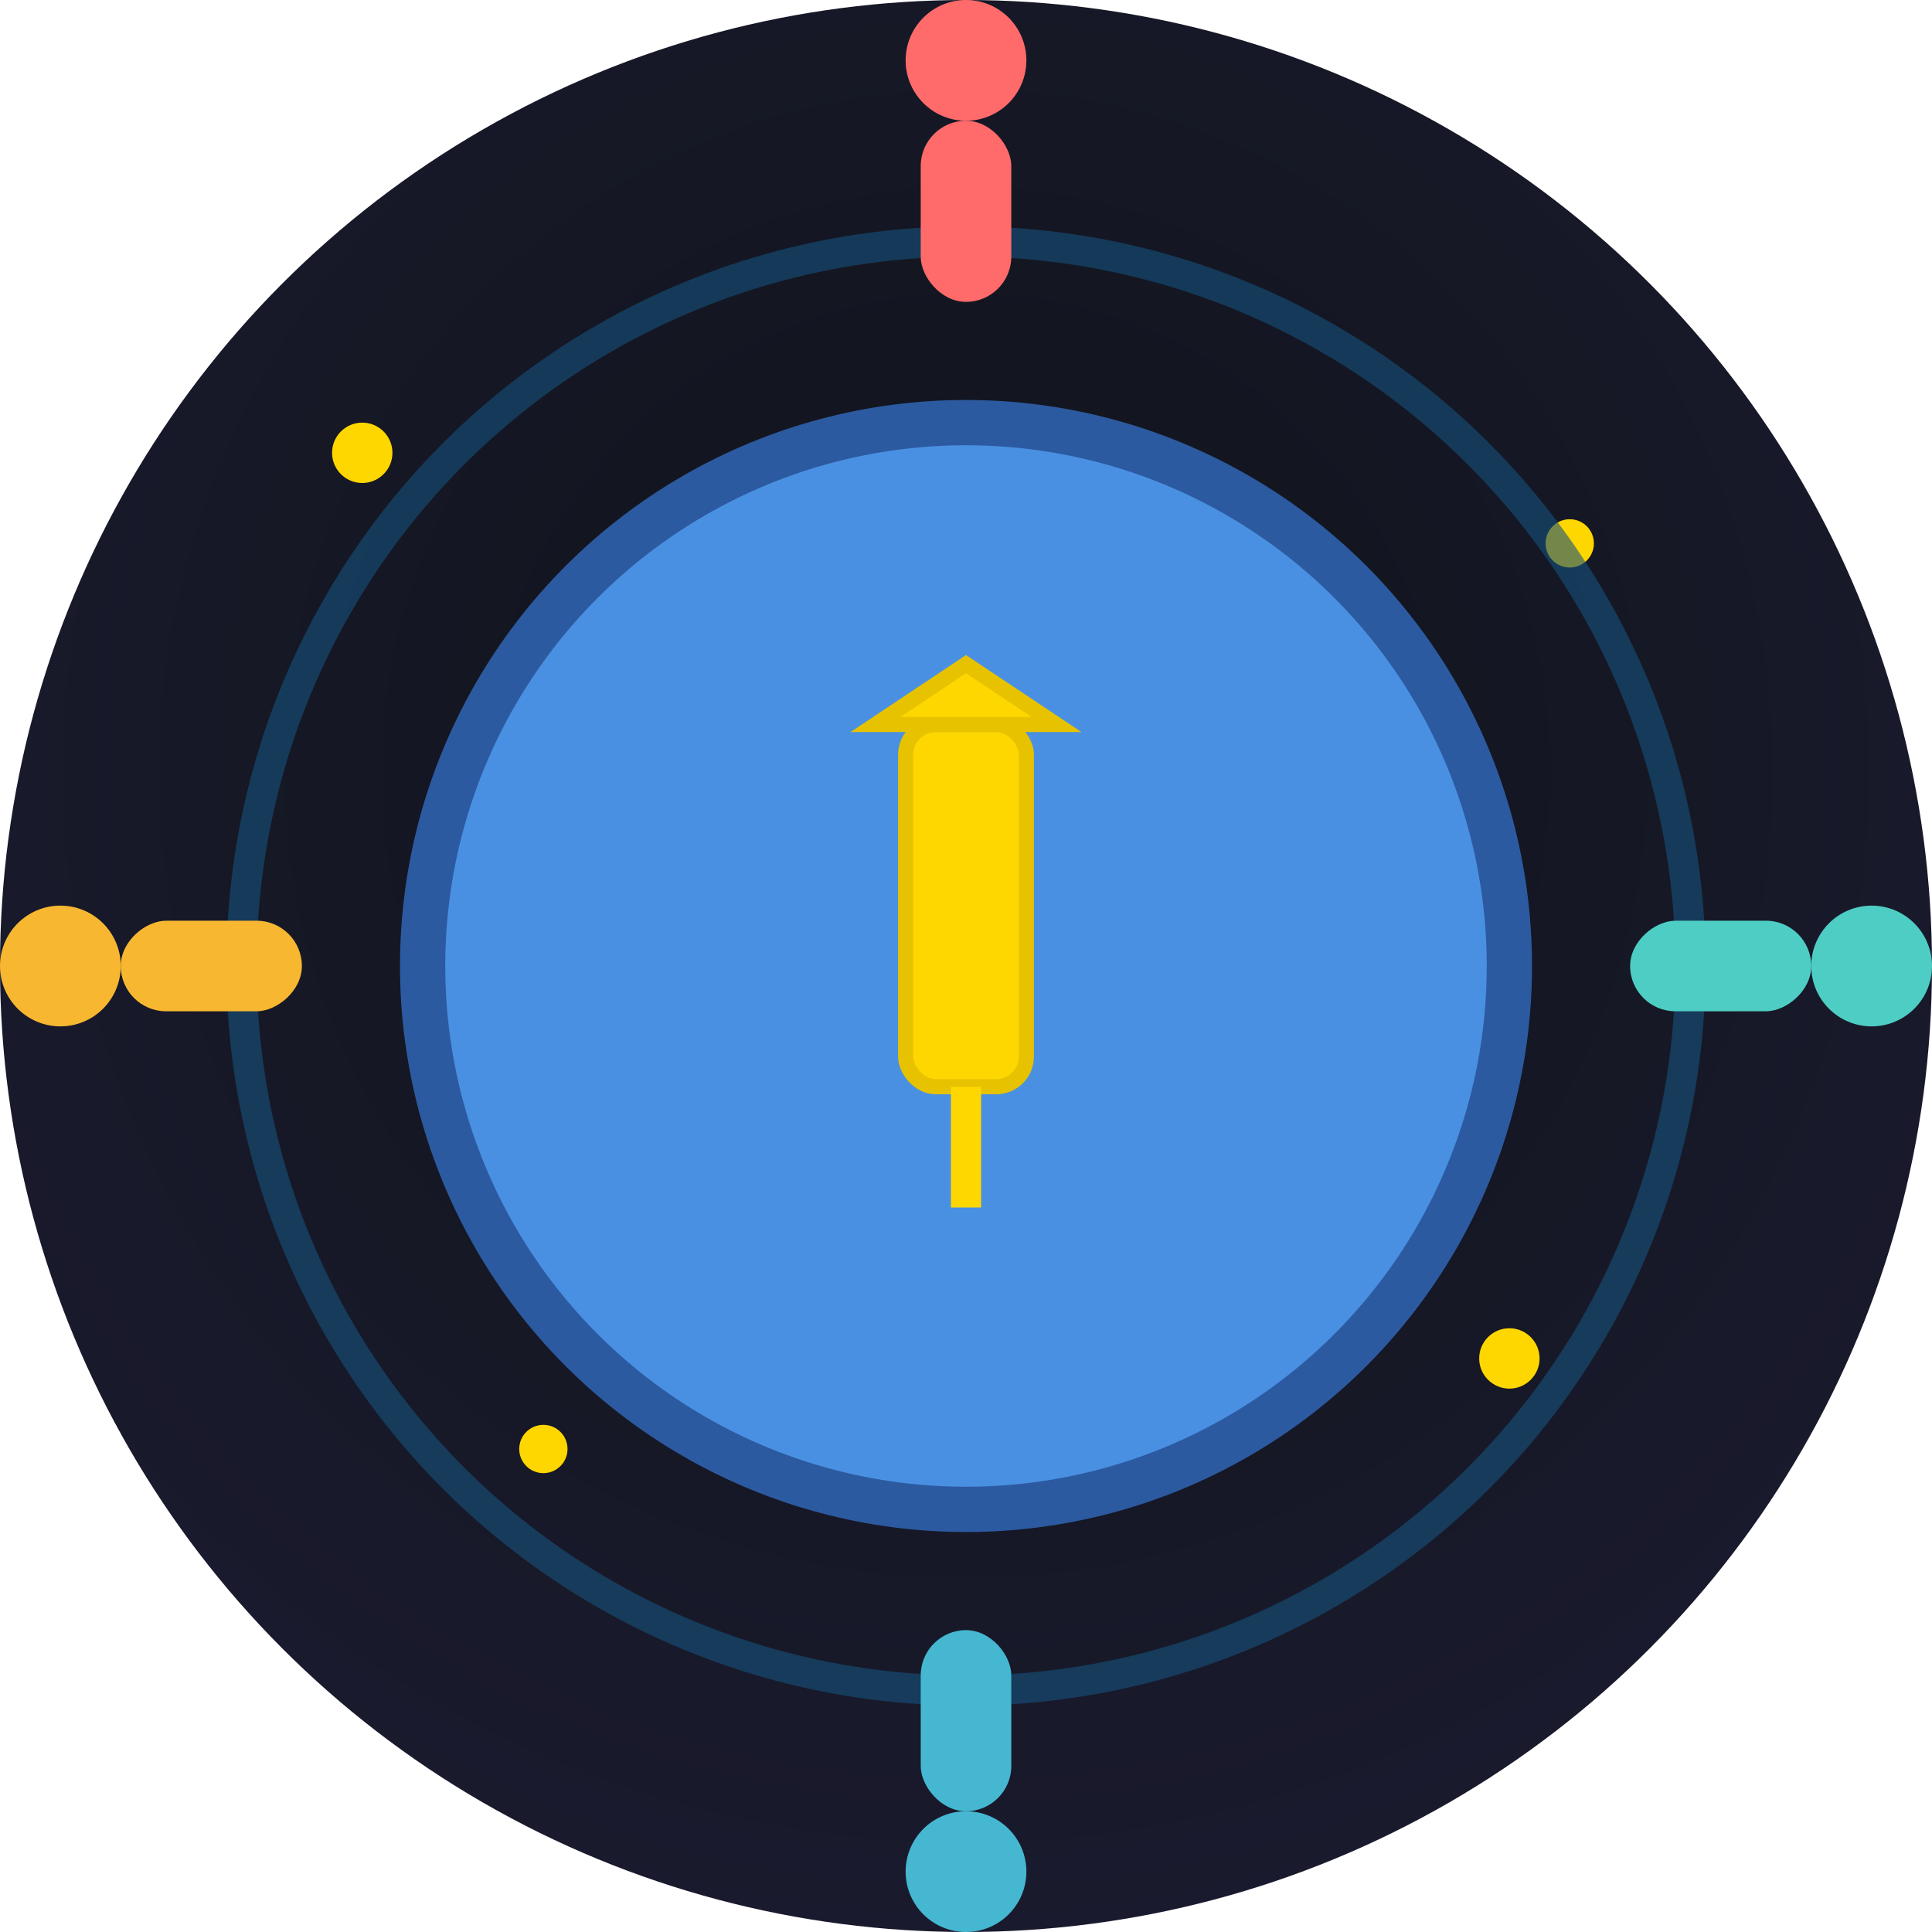 <svg viewBox="0 0 64 64" xmlns="http://www.w3.org/2000/svg">
  <!-- Background circle with slight gradient effect -->
  <defs>
    <radialGradient id="bgGradient" cx="50%" cy="40%" r="60%">
      <stop offset="0%" style="stop-color:#0f1419;stop-opacity:1" />
      <stop offset="100%" style="stop-color:#1a1a2e;stop-opacity:1" />
    </radialGradient>
  </defs>
  
  <circle cx="32" cy="32" r="32" fill="url(#bgGradient)"/>
  
  <!-- Simplified stars - fewer but more visible -->
  <circle cx="12" cy="15" r="1" fill="#ffd700"/>
  <circle cx="52" cy="18" r="0.8" fill="#ffd700"/>
  <circle cx="18" cy="48" r="0.8" fill="#ffd700"/>
  <circle cx="50" cy="45" r="1" fill="#ffd700"/>
  
  <!-- Central space habitat - larger and more prominent -->
  <circle cx="32" cy="32" r="18" fill="#4a90e2" stroke="#2c5aa0" stroke-width="1.5"/>
  
  <!-- Single orbital ring - simplified -->
  <circle cx="32" cy="32" r="24" fill="none" stroke="#16537e" stroke-width="1" opacity="0.6"/>
  
  <!-- Simplified human figures - only 4 for better visibility -->
  <g transform="translate(32,32)">
    <!-- Figure 1 (top) -->
    <g transform="rotate(0) translate(0,-28)">
      <circle cx="0" cy="-2" r="2" fill="#ff6b6b"/>
      <rect x="-1.5" y="0" width="3" height="6" rx="1.5" fill="#ff6b6b"/>
    </g>
    
    <!-- Figure 2 (right) -->
    <g transform="rotate(90) translate(0,-28)">
      <circle cx="0" cy="-2" r="2" fill="#4ecdc4"/>
      <rect x="-1.5" y="0" width="3" height="6" rx="1.5" fill="#4ecdc4"/>
    </g>
    
    <!-- Figure 3 (bottom) -->
    <g transform="rotate(180) translate(0,-28)">
      <circle cx="0" cy="-2" r="2" fill="#45b7d1"/>
      <rect x="-1.5" y="0" width="3" height="6" rx="1.5" fill="#45b7d1"/>
    </g>
    
    <!-- Figure 4 (left) -->
    <g transform="rotate(270) translate(0,-28)">
      <circle cx="0" cy="-2" r="2" fill="#f7b731"/>
      <rect x="-1.5" y="0" width="3" height="6" rx="1.5" fill="#f7b731"/>
    </g>
  </g>
  
  <!-- Central rocket symbol - larger and more prominent -->
  <g transform="translate(32,32)">
    <rect x="-2" y="-8" width="4" height="12" rx="1" fill="#ffd700" stroke="#e6c200" stroke-width="0.5"/>
    <polygon points="0,-10 -3,-8 3,-8" fill="#ffd700" stroke="#e6c200" stroke-width="0.5"/>
    <rect x="-0.5" y="4" width="1" height="4" fill="#ffd700"/>
  </g>
</svg>